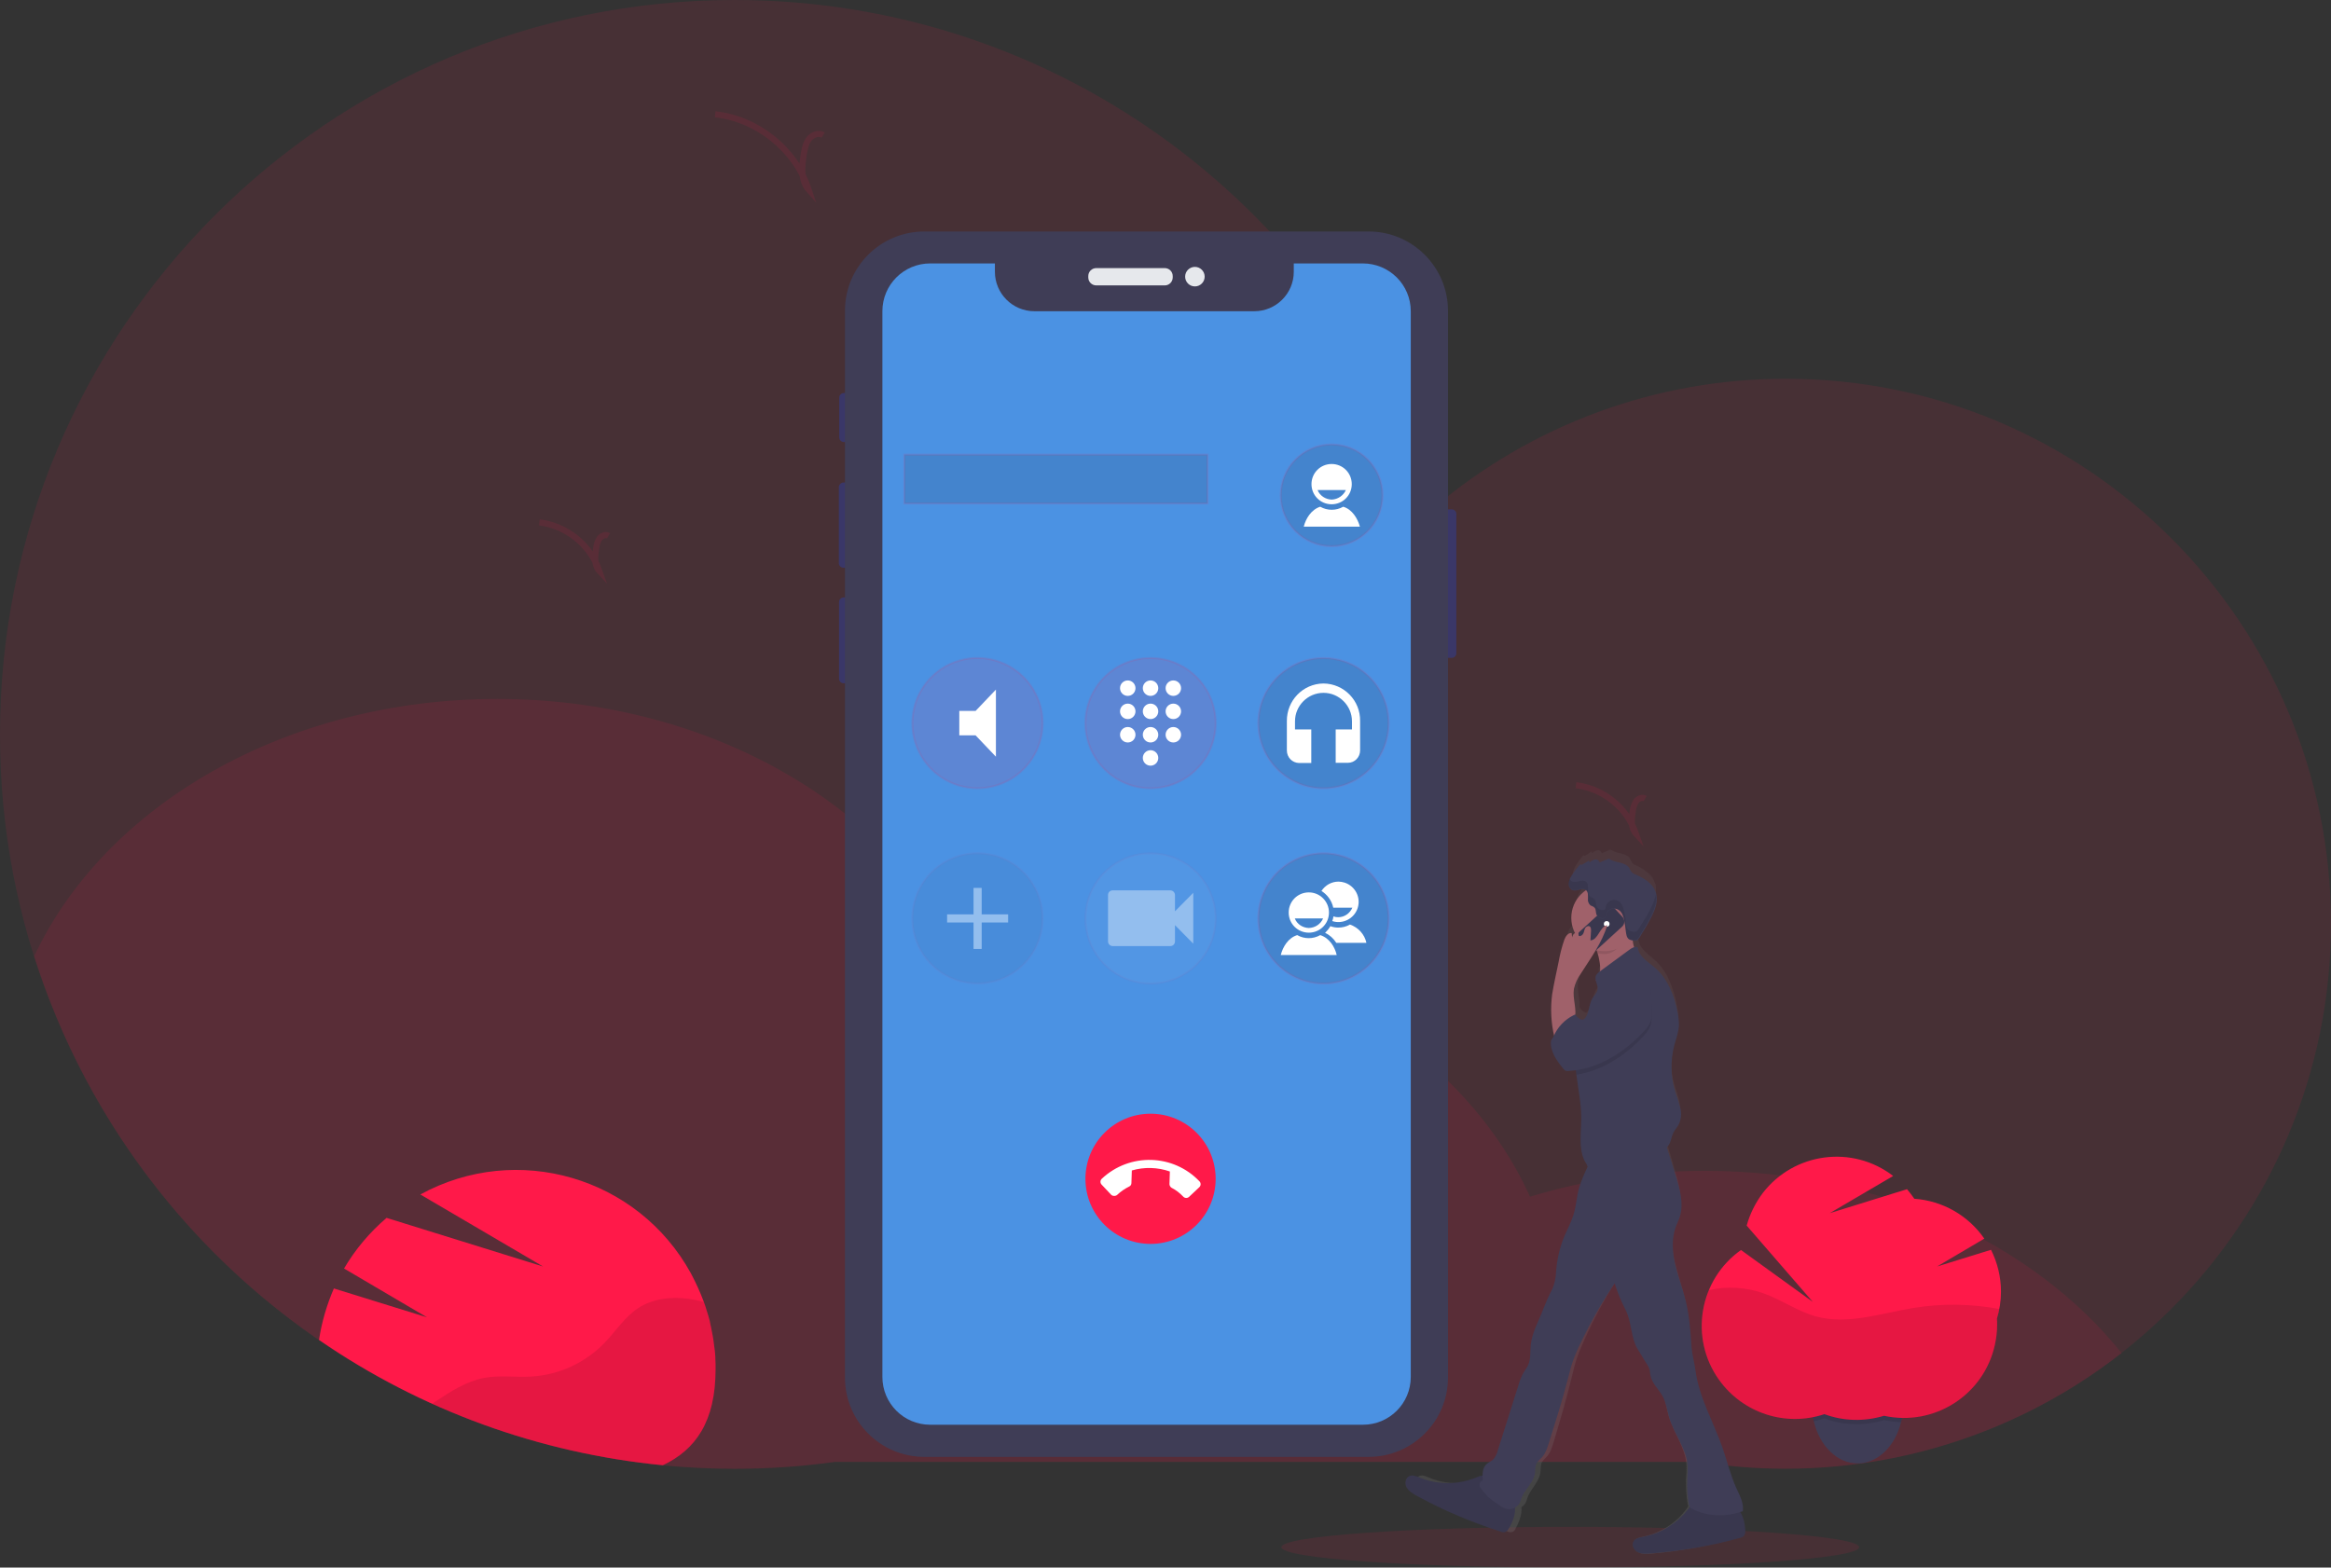 <?xml version="1.0" encoding="utf-8"?>
<!-- Generator: Adobe Illustrator 24.0.2, SVG Export Plug-In . SVG Version: 6.00 Build 0)  -->
<svg version="1.1" id="ec500484-8e35-4be5-8191-25e4427db5df"
	 xmlns="http://www.w3.org/2000/svg" xmlns:xlink="http://www.w3.org/1999/xlink" x="0px" y="0px" viewBox="0 0 1145.7 770.6"
	 style="enable-background:new 0 0 1145.7 770.6;" xml:space="preserve">
<rect x="0" y="0" width="1145.7" height="770.6" fill="#333333" stroke="none"/>
<style type="text/css">
	.st0{opacity:0.1;fill:#FF1949;enable-background:new    ;}
	.st1{fill:#FF1949;}
	.st2{opacity:0.1;enable-background:new    ;}
	.st3{fill:#3F3D56;}
	.st4{fill:#3A3768;}
	.st5{fill:#E6E8EC;}
	.st6{fill:#4B92E3;}
	.st7{opacity:0.1;stroke:#FF1949;stroke-miterlimit:10;enable-background:new    ;}
	.st8{opacity:0.1;fill:#FF1949;stroke:#FF1949;stroke-miterlimit:10;enable-background:new    ;}
	.st9{fill:#FFFFFF;}
	.st10{opacity:0.4;}
	.st11{opacity:0.1;fill:#FFFFFF;stroke:#FF1949;stroke-miterlimit:10;enable-background:new    ;}
	.st12{opacity:0.1;fill:none;stroke:#FF1949;stroke-width:3;stroke-miterlimit:10;enable-background:new    ;}
	.st13{fill:url(#SVGID_1_);}
	.st14{fill:#A0616A;}
</style>
<title>calling</title>
<ellipse class="st0" cx="771.8" cy="760.6" rx="142" ry="10"/>
<path class="st0" d="M1145.7,454.1c-0.1,148-120.2,268-268.2,267.9c-14.2,0-28.3-1.1-42.3-3.4H410.5c-16.4,2.3-32.9,3.4-49.5,3.4
	c-11.9,0-23.6-0.6-35.2-1.7C140.8,702.3-0.2,546.8,0,361C0,161.6,161.6,0,361,0c160.6,0,296.6,104.8,343.5,249.8
	c48.4-41.1,109.8-63.7,173.3-63.6C1025.8,186.2,1145.7,306.1,1145.7,454.1z"/>
<path class="st0" d="M1042.8,665.2c-58.8,45.9-134,65.2-207.6,53.5H410.5c-16.4,2.3-32.9,3.4-49.5,3.4c-11.9,0-23.6-0.6-35.2-1.7
	C182,706.2,60.5,607.8,16.8,470.1c34.6-73.9,123.4-126.5,227.6-126.5c101.5,0,188.5,49.9,224.8,120.9c17.9-3.3,36-4.9,54.2-4.9
	c105.2,0,194.8,53.7,228.6,128.7c28-8.5,57.1-12.8,86.4-12.7C924.1,575.6,999.6,611.3,1042.8,665.2z"/>
<path class="st1" d="M351.7,673.2c0,25.6-9.8,39.5-25.9,47.1c-60.6-5.9-118.8-27-169-61.6c1.3-8.7,3.8-17.2,7.3-25.3l45.8,14.2
	l-40.8-24c5.5-9.4,12.6-17.8,20.9-24.9l76.9,23.9l-60.3-35.4c47.5-26,107-8.6,133,38.8c2.4,4.5,4.5,9.1,6.3,13.9l0.2,0.6
	c0.2,0.5,0.3,0.9,0.5,1.4c0.5,1.6,1,3.2,1.5,4.8c0.2,0.6,0.3,1.2,0.5,1.8s0.3,1.1,0.4,1.7s0.2,1,0.3,1.5c0.1,0.3,0.1,0.6,0.2,0.9
	c0.1,0.5,0.2,1,0.3,1.5c0.1,0.7,0.3,1.4,0.4,2.1s0.3,1.5,0.4,2.2s0.2,1.6,0.3,2.4s0.2,1.5,0.3,2.2c0,0.2,0,0.5,0.1,0.7
	c0.1,0.6,0.1,1.3,0.2,1.9c0,0.1,0,0.2,0,0.3c0.1,0.8,0.1,1.6,0.1,2.4c0,0.8,0.1,1.6,0.1,2.3c0,0.1,0,0.2,0,0.2
	C351.7,671.6,351.7,672.4,351.7,673.2z"/>
<path class="st2" d="M351.7,673.2c0,25.6-9.8,39.5-25.9,47.1c-39.2-3.8-77.5-14-113.4-30.2l1.6-1.1c7.4-4.9,15.1-9.9,23.8-11.6
	c7.7-1.5,15.6-0.2,23.4-0.7c13.6-0.8,26.3-6.7,35.8-16.4c5.6-5.8,10-12.8,16.6-17.2c7.2-4.7,16.4-5.8,24.9-4.6
	c2.5,0.4,5,0.9,7.4,1.5l0.2,0.6c0.2,0.5,0.3,0.9,0.5,1.4c0.5,1.6,1,3.2,1.5,4.8c0.2,0.6,0.3,1.2,0.5,1.8s0.3,1.1,0.4,1.7
	s0.2,1,0.3,1.5c0.1,0.3,0.1,0.6,0.2,0.9c0.1,0.5,0.2,1,0.3,1.5c0.1,0.7,0.3,1.4,0.4,2.1s0.3,1.5,0.4,2.2s0.2,1.6,0.3,2.4
	s0.2,1.5,0.3,2.2c0,0.2,0,0.5,0.1,0.7c0.1,0.6,0.1,1.3,0.2,1.9c0,0.1,0,0.2,0,0.3c0.1,0.8,0.1,1.6,0.1,2.4c0,0.8,0.1,1.6,0.1,2.3
	c0,0.1,0,0.2,0,0.2C351.7,671.6,351.7,672.4,351.7,673.2z"/>
<path class="st3" d="M935.5,689.9c0,2.6-0.3,5.2-0.8,7.8c-0.1,0.5-0.2,1-0.3,1.4c-2.8,11.4-10.8,19.7-20.4,20.3c-0.3,0-0.6,0-1,0
	c-10.1,0-18.7-8.7-21.5-20.7c-0.1-0.3-0.2-0.6-0.2-1c-0.5-2.6-0.8-5.2-0.8-7.8c0-16.3,10.1-29.5,22.5-29.5S935.5,673.6,935.5,689.9z
	"/>
<path class="st2" d="M935.5,689.9c0,2.6-0.3,5.2-0.8,7.8c-0.1,0.5-0.2,1-0.3,1.4c-0.3,0-0.7,0-1,0c-2.5-0.1-4.9-0.5-7.4-1
	c-2.1,0.7-4.3,1.2-6.6,1.5c-1.7,0.3-3.4,0.4-5.1,0.5c-0.6,0-1.2,0-1.7,0c-2.1,0-4.1-0.1-6.2-0.4c-3.3-0.4-6.5-1.2-9.7-2.4
	c-1.7,0.6-3.5,1-5.2,1.4c-0.1-0.3-0.2-0.6-0.2-1c-0.5-2.6-0.8-5.2-0.8-7.8c0-16.3,10.1-29.5,22.5-29.5S935.5,673.6,935.5,689.9z"/>
<path class="st1" d="M983.5,635c0-7.2-1.7-14.2-4.9-20.6l-26.5,8.2l23.2-13.7c-7.9-11.4-20.5-18.6-34.4-19.6
	c-1.1-1.6-2.3-3.2-3.6-4.7l-38,11.8l31.2-18.3c-20-15.4-48.7-11.6-64.1,8.4c-3.6,4.8-6.3,10.2-7.9,16l32.5,37.5l-35.3-25.5
	c-20.6,14.6-25.5,43.2-10.8,63.8c11.7,16.4,32.7,23.3,51.8,16.9c9.4,3.5,19.7,3.7,29.3,0.8c24.7,5.4,49.1-10.2,54.5-34.9
	c0.7-3.2,1.1-6.5,1.1-9.8c0-1,0-2-0.1-3C982.8,644,983.5,639.5,983.5,635z"/>
<path class="st2" d="M982.7,643.5c-14-2.6-28.3-2.8-42.3-0.5c-15.9,2.6-32.1,8.4-47.7,4.2c-9.1-2.5-17-8.2-25.9-11.4
	c-8.6-3-17.9-3.6-26.8-1.6c-9.7,23.3,1.3,50.1,24.6,59.9c10.2,4.3,21.6,4.7,32.1,1.2c9.4,3.5,19.7,3.7,29.3,0.8
	c24.7,5.4,49.1-10.2,54.5-34.9c0.7-3.2,1.1-6.5,1.1-9.8c0-1,0-2-0.1-3C982,646.7,982.4,645.1,982.7,643.5z"/>
<path class="st4" d="M709.2,250.4h4.3c1.3,0,2.3,1,2.3,2.3v68.4c0,1.3-1,2.3-2.3,2.3h-4.3c-1.3,0-2.3-1-2.3-2.3v-68.4
	C707,251.4,708,250.4,709.2,250.4z"/>
<path class="st4" d="M414.8,193.2h0.4c1.3,0,2.3,1,2.3,2.3V215c0,1.3-1,2.3-2.3,2.3h-0.4c-1.3,0-2.3-1-2.3-2.3v-19.5
	C412.5,194.2,413.5,193.2,414.8,193.2z"/>
<path class="st4" d="M414.6,237.2h1c1.3,0,2.3,1,2.3,2.3v37.3c0,1.3-1,2.3-2.3,2.3h-1c-1.3,0-2.3-1-2.3-2.3v-37.3
	C412.3,238.3,413.4,237.2,414.6,237.2z"/>
<path class="st4" d="M414.7,293.7h0.7c1.3,0,2.3,1,2.3,2.3v37.6c0,1.3-1,2.3-2.3,2.3h-0.7c-1.3,0-2.3-1-2.3-2.3V296
	C412.4,294.7,413.4,293.7,414.7,293.7z"/>
<path class="st3" d="M454.3,113.8h218.4c21.5,0,39,17.5,39,39v524.4c0,21.5-17.5,39-39,39H454.3c-21.5,0-39-17.5-39-39V152.8
	C415.3,131.2,432.8,113.8,454.3,113.8z"/>
<path class="st5" d="M538.8,131.8h33.7c2.1,0,3.9,1.7,3.9,3.9v0.7c0,2.1-1.7,3.9-3.9,3.9h-33.7c-2.1,0-3.9-1.7-3.9-3.9v-0.7
	C534.9,133.5,536.7,131.8,538.8,131.8z"/>
<circle class="st5" cx="587.3" cy="136" r="4.8"/>
<path class="st6" d="M669.8,129.5h-33.9v4.1c0,10.7-8.7,19.4-19.4,19.4l0,0H508.4c-10.7,0-19.4-8.7-19.4-19.4c0,0,0,0,0,0v-4.1
	h-31.8c-13,0-23.5,10.5-23.5,23.5c0,0,0,0,0,0v523.9c0,13,10.5,23.5,23.5,23.5c0,0,0,0,0,0h212.7c13,0,23.5-10.5,23.5-23.5V153
	C693.4,140,682.9,129.5,669.8,129.5z"/>
<rect x="444.5" y="223.5" class="st7" width="149" height="24"/>
<ellipse transform="matrix(0.16 -0.987 0.987 0.16 52.678 772.855)" class="st8" cx="480.5" cy="355.5" rx="32" ry="32"/>
<path class="st9" d="M471.5,349.5v12h8l10,10.5V339l-10,10.5H471.5z"/>
<circle class="st8" cx="565.5" cy="355.5" r="32"/>
<path class="st9" d="M565.5,368.8c-2.1,0-3.8,1.7-3.8,3.8c0,2.1,1.7,3.8,3.8,3.8c2.1,0,3.8-1.7,3.8-3.8c0,0,0,0,0,0
	C569.3,370.5,567.6,368.8,565.5,368.8z M554.3,334.5c-2.1,0-3.8,1.7-3.8,3.8c0,2.1,1.7,3.8,3.8,3.8c2.1,0,3.8-1.7,3.8-3.8
	c0,0,0,0,0,0C558.1,336.2,556.4,334.5,554.3,334.5z M554.3,345.9c-2.1,0-3.8,1.7-3.8,3.8c0,2.1,1.7,3.8,3.8,3.8
	c2.1,0,3.8-1.7,3.8-3.8c0,0,0,0,0,0C558.1,347.6,556.4,345.9,554.3,345.9L554.3,345.9z M554.3,357.4c-2.1,0-3.8,1.7-3.8,3.8
	c0,2.1,1.7,3.8,3.8,3.8c2.1,0,3.8-1.7,3.8-3.8c0,0,0,0,0,0C558.1,359.1,556.4,357.4,554.3,357.4z M576.7,342.1
	c2.1,0,3.8-1.7,3.8-3.8c0-2.1-1.7-3.8-3.8-3.8c-2.1,0-3.8,1.7-3.8,3.8c0,0,0,0,0,0C572.9,340.4,574.6,342.1,576.7,342.1L576.7,342.1
	z M565.5,357.4c-2.1,0-3.8,1.7-3.8,3.8c0,2.1,1.7,3.8,3.8,3.8c2.1,0,3.8-1.7,3.8-3.8c0,0,0,0,0,0
	C569.3,359.1,567.6,357.4,565.5,357.4z M576.7,357.4c-2.1,0-3.8,1.7-3.8,3.8c0,2.1,1.7,3.8,3.8,3.8c2.1,0,3.8-1.7,3.8-3.8
	c0,0,0,0,0,0C580.5,359.1,578.8,357.4,576.7,357.4z M576.7,345.9c-2.1,0-3.8,1.7-3.8,3.8c0,2.1,1.7,3.8,3.8,3.8
	c2.1,0,3.8-1.7,3.8-3.8c0,0,0,0,0,0C580.5,347.6,578.8,345.9,576.7,345.9L576.7,345.9z M565.5,345.9c-2.1,0-3.8,1.7-3.8,3.8
	c0,2.1,1.7,3.8,3.8,3.8c2.1,0,3.8-1.7,3.8-3.8c0,0,0,0,0,0C569.3,347.6,567.6,345.9,565.5,345.9L565.5,345.9z M565.5,334.5
	c-2.1,0-3.8,1.7-3.8,3.8c0,2.1,1.7,3.8,3.8,3.8c2.1,0,3.8-1.7,3.8-3.8c0,0,0,0,0,0C569.3,336.2,567.6,334.5,565.5,334.5z"/>
<g class="st10">
	<ellipse transform="matrix(0.16 -0.987 0.987 0.16 -42.083 853.478)" class="st7" cx="480.5" cy="451.5" rx="32" ry="32"/>
	<path class="st9" d="M495.5,453.5h-13v13h-4v-13h-13v-4h13v-13h4v13h13V453.5z"/>
</g>
<circle class="st7" cx="650.5" cy="355.5" r="32"/>
<path class="st9" d="M650.5,336c-10.1,0.1-18.1,8.4-18,18.5c0,0,0,0,0,0v14.4c0,3.4,2.6,6.1,6,6.2c0,0,0,0,0,0h6v-16.5h-8v-4
	c0-7.7,6.3-14,14-14s14,6.3,14,14v4h-8V375h6c3.4,0,6-2.8,6-6.1c0,0,0,0,0,0v-14.4C668.7,344.4,660.6,336.1,650.5,336
	C650.5,336,650.5,336,650.5,336z"/>
<g class="st10">
	<circle class="st11" cx="565.5" cy="451.5" r="32"/>
	<path class="st9" d="M577.5,448v-8c0-1.3-1.1-2.3-2.3-2.3c0,0,0,0,0,0h-28.3c-1.3,0-2.3,1-2.3,2.3v22.8c0,1.3,1.1,2.3,2.3,2.3h28.3
		c1.3,0,2.3-1,2.3-2.3v-8l9,9.1v-25L577.5,448z"/>
</g>
<circle class="st7" cx="650.5" cy="451.5" r="32"/>
<path class="st9" d="M648.9,459.7c-3.5,2-7.8,2-11.3,0c-4.4,1.3-7.1,5.8-8.1,9.8h27.5C656.1,465.5,653.4,461.1,648.9,459.7z
	 M643.3,438.7c-5.5,0-9.9,4.4-9.9,9.9s4.4,9.9,9.9,9.9s9.9-4.4,9.9-9.9c0,0,0,0,0,0C653.2,443.2,648.8,438.7,643.3,438.7
	L643.3,438.7z M643.3,456.2c-3.1-0.1-5.8-1.9-6.9-4.7h13.9C649.1,454.3,646.4,456.1,643.3,456.2L643.3,456.2z"/>
<path class="st9" d="M656.8,463.5h14.8c-0.9-4.2-4-7.6-8.1-9c-1.7,1-3.7,1.5-5.7,1.5c-1.3,0-2.6-0.2-3.9-0.7
	c-0.7,1.2-1.6,2.3-2.6,3.3C653.5,459.6,655.4,461.3,656.8,463.5z M655.3,446.2h9.4c-1.2,2.8-3.9,4.7-6.9,4.7c-0.8,0-1.6-0.1-2.4-0.4
	c-0.1,0.8-0.3,1.6-0.6,2.3c5.2,1.7,10.8-1.2,12.5-6.4c1.7-5.2-1.2-10.8-6.4-12.5c-1-0.3-2-0.5-3-0.5c-3.4,0-6.5,1.7-8.4,4.6
	C652.4,439.8,654.6,442.8,655.3,446.2L655.3,446.2z"/>
<circle class="st1" cx="565.5" cy="579.5" r="32"/>
<path class="st9" d="M549.1,587.4c1.8-1.7,3.7-3,5.9-4.1c0.7-0.3,1.1-1,1.1-1.7l0.2-6.2c6.1-1.8,12.7-1.6,18.7,0.5l-0.2,6.2
	c0,0.7,0.4,1.4,1,1.8c2.2,1.1,4.1,2.6,5.8,4.4c0.8,0.8,2,0.8,2.8,0.1c0,0,0,0,0,0l5.1-4.8c0.8-0.8,0.8-2,0.1-2.8
	c-12.9-13.6-34.4-14.2-48.1-1.3c0,0,0,0,0,0c-0.8,0.8-0.8,2-0.1,2.8c0,0,0,0,0,0l4.8,5.1C547,588.1,548.3,588.1,549.1,587.4
	C549.1,587.4,549.1,587.4,549.1,587.4L549.1,587.4z"/>
<circle class="st7" cx="654.5" cy="243.5" r="25"/>
<path class="st9" d="M660.2,249.1c-3.5,2-7.8,2-11.3,0c-4.4,1.4-7.1,5.8-8.1,9.8h27.6C667.3,254.9,664.6,250.4,660.2,249.1z
	 M654.5,228.1c-5.5,0-9.9,4.4-9.9,9.9c0,5.5,4.4,9.9,9.9,9.9s9.9-4.4,9.9-9.9c0,0,0,0,0,0C664.4,232.5,660,228.1,654.5,228.1z
	 M654.5,245.6c-3-0.1-5.8-1.9-6.9-4.7h13.9C660.3,243.6,657.6,245.5,654.5,245.6L654.5,245.6z"/>
<path class="st12" d="M404.6,66.4c-2.3-1.4-5.5-0.1-7.1,2.1s-2,5-2.5,7.6c-0.9,5.9-1.5,12.7,2.5,17.2c-6.5-19.8-25.3-34.9-46-37.1"
	/>
<path class="st12" d="M808.6,392.6c-1.5-0.9-3.5,0-4.5,1.4c-0.9,1.5-1.5,3.2-1.6,4.9c-0.6,3.8-1,8.2,1.6,11
	c-4.5-12.9-15.9-22.2-29.5-23.9"/>
<path class="st12" d="M299.1,263.4c-1.5-0.9-3.5,0-4.5,1.4c-0.9,1.5-1.5,3.2-1.6,4.9c-0.6,3.8-1,8.2,1.6,11
	c-4.5-12.9-16-22.2-29.5-23.9"/>
<linearGradient id="SVGID_1_" gradientUnits="userSpaceOnUse" x1="1270.47" y1="-56.456" x2="1270.47" y2="289.844" gradientTransform="matrix(-1 0 0 -1 2046.85 707.29)">
	<stop  offset="0" style="stop-color:#808080;stop-opacity:0.25"/>
	<stop  offset="0.54" style="stop-color:#808080;stop-opacity:0.12"/>
	<stop  offset="1" style="stop-color:#808080;stop-opacity:0.1"/>
</linearGradient>
<path class="st13" d="M696.8,731c1,1.9,2.9,3,4.7,4.1c12.6,7.2,25.8,13.2,39.6,17.8c1.3,0.7,2.9,0.3,3.6-1c0.1-0.2,0.2-0.3,0.2-0.5
	c1.6-2.7,3.3-7,2.9-10.5c1.3-0.8,2.2-2,2.6-3.5c0.5-1.8,1.4-3.5,2.4-5c1.9-2.8,4.1-5.7,4.4-9.1c0-1.2,0.1-2.4,0.3-3.6
	c0.5-1.6,1.9-2.6,3-3.9c1.7-2,2.4-4.6,3.2-7.1c3.1-10.4,6.2-20.9,8.8-31.5c0.8-3.4,1.6-6.9,2.8-10.2c1-2.9,2.3-5.7,3.5-8.5
	c4.5-10.1,9.8-19.9,15.8-29.3c0.9,3.1,2.1,6.2,3.4,9.2c0.7,1.5,1.4,3.1,2.1,4.6c2.6,5.8,2.1,13.3,5.3,18.8c1.3,2.3,2.6,4.5,3.9,6.8
	c0.7,1.1,1.3,2.3,1.7,3.6c0.2,0.9,0.2,1.8,0.4,2.7c0.7,4,3.9,6.8,5.7,10.4c1.7,3.3,2,7,3,10.6c2.4,8.3,8.2,15.5,8.8,24.2
	c0.1,2.3,0,4.7-0.2,7c-0.1,4.1,0.1,8.2,0.8,12.2c0.1,0.4,0.2,0.8,0.3,1.2c-5.1,7.6-13,13-22,14.9c-1.7,0.3-3.7,0.7-4.5,2.3
	c-1.1,1.9,0.1,4.4,2,5.4s4,0.9,6,0.7c14.3-1.2,28.5-3.8,42.4-7.8c0.7-0.1,1.3-0.5,1.8-1c0.5-0.7,0.7-1.6,0.6-2.5
	c0-3.2-0.8-6.4-2.2-9.3l1-0.3c0.6-4-1.5-7.9-3.1-11.6c-2.8-6.5-4.3-13.5-6.5-20.2c-4.2-13-11.1-25.1-12.7-38.7
	c-0.5-3.7-1.6-7.5-1.8-11.3c-0.5-7.7-1-15.4-2.7-22.8c-1.4-6.1-3.6-12-5-18.2s-1.8-12.7,0.2-18.7c0.6-1.7,1.4-3.3,1.9-5
	c2-6.6,0.1-13.8-1.8-20.4c-0.6-2.1-1.2-4.2-1.8-6.3c-0.8-2.8-1.6-5.5-2.5-8.2c0.1-0.1,0.2-0.2,0.3-0.3c1.8-2,1.7-5.1,3-7.5
	c0.6-1.2,1.6-2.2,2.2-3.4c1.2-2.6,1.6-5.5,0.9-8.3c-0.5-2.8-1.6-5.5-2.4-8.2c-2.2-7.5-2.3-15.4-0.5-23c0.8-3.2,2-6.4,2.2-9.7
	c0.1-2.2-0.1-4.5-0.6-6.6c-1.5-8.4-4.6-16.9-10.8-22.5c-3.3-3-7.7-5.6-8.1-10.2c-0.5-0.2-1.1-0.2-1.7-0.1c-0.3-1-0.5-2.1-0.6-3.2h0
	c0.3,0,0.6,0,0.9,0c0.3,0,0.5-0.1,0.7-0.2c0.1-0.1,0.2-0.2,0.4-0.3c0.4-0.4,0.7-0.8,1-1.3c0.4-0.7,0.8-1.4,1.1-1.9s0.8-1.3,1.2-2
	c1.2-2,2.3-4,3.3-6.1v-0.1c0.1-0.2,0.2-0.4,0.3-0.6l0.1-0.3l0.2-0.4c0-0.1,0.1-0.2,0.1-0.3s0.1-0.3,0.2-0.4l0.1-0.3
	c0-0.1,0.1-0.2,0.1-0.4c0-0.1,0.1-0.2,0.1-0.3c0-0.1,0.1-0.2,0.1-0.4s0.1-0.2,0.1-0.4s0.1-0.2,0.1-0.4l0.1-0.4
	c0-0.1,0.1-0.2,0.1-0.4l0.1-0.4l0.1-0.4l0.1-0.4c0-0.1,0-0.2,0.1-0.3s0-0.3,0.1-0.4s0-0.2,0-0.3l0.1-0.4v-0.3c0-0.1,0-0.3,0-0.4
	s0-0.2,0-0.3s0-0.3,0-0.4v-0.2c0-0.1,0-0.3,0-0.4s0-0.2,0-0.3s0-0.3,0-0.4s0-0.2,0-0.3c0-0.4-0.1-0.8-0.2-1.2
	c-0.7-2.3-2-4.4-3.9-5.9c-1.8-1.5-3.8-2.7-6-3.6c-0.5-0.2-1-0.5-1.4-0.9c-0.5-0.7-0.9-1.5-1.2-2.2c-0.9-1.5-2.6-2.2-4.3-2.6
	s-3.4-0.7-4.8-1.7c-0.1-0.1-0.3-0.2-0.4-0.2c-0.2,0-0.4,0-0.6,0.1l-3.9,1.7c-0.2-1-1.1-1.7-2.1-1.5c0,0,0,0,0,0
	c-0.9,0.2-1.8,0.7-2.5,1.4c-0.2-0.2-0.3-0.6-0.2-0.9l-3,2c-0.4,0.2-1,0.3-1-0.2c-1.7,1.8-3.1,3.8-4.3,6c-0.4,0.7-0.7,1.4-0.9,2.1
	l0,0c0,0.1-0.1,0.3-0.1,0.5c0,0,0,0.1,0,0.1c0,0.1-0.1,0.3-0.1,0.4c0,0,0,0.1,0,0.1c0,0.2,0,0.4,0,0.5l0,0c0,0.2,0,0.4,0,0.6
	c0.1,1.1,0.7,2.1,1.7,2.7c0.4,0.1,0.8,0.2,1.2,0.2c0.9-0.1,1.7-0.3,2.5-0.5c0.3-0.1,0.5-0.1,0.8-0.1c0.1,0,0.3,0,0.4,0
	c0.5,0,1,0.2,1.4,0.5l0.1,0.1c-4.4,3.2-7,8.3-7,13.8c0,2.6,0.6,5.3,1.8,7.6c-0.8,0.5-1.3,1.3-1.3,2.3c-0.3-0.8-0.4-1.6-0.4-2.4
	c-1.6-0.3-2.8,1.6-3.4,3.2c-1.2,3.7-2.2,7.5-2.8,11.4c-0.5,2.6-1,5.1-1.5,7.7s-1,5.3-1.4,8c-0.9,6.9-0.6,14,0.9,20.8
	c-0.1,0.2-0.2,0.5-0.3,0.7c-0.3,0.8-1.2,1.5-1.3,2.3c-0.5,5.1,2.7,9.7,5.7,13.7c0.2,0.4,0.6,0.8,1,1c0.4,0.2,0.9,0.2,1.4,0.2
	c1.2-0.1,2.4-0.2,3.6-0.4c0.1,0.7,0.2,1.3,0.2,2c0.9,7.2,2.3,14.4,2.3,21.6s-1.4,14.6,1.4,21c0.5,1.1,1.3,2,1.4,3.1h0.2
	c-1.7,3.5-3.1,7-4.1,10.7c-1.1,4.3-1.3,8.9-2.6,13.2c-1,3.7-2.8,7-4.2,10.6c-2.3,5.8-3.6,11.9-4,18.1c0,2.9-0.6,5.7-1.7,8.3
	c-1.6,3.2-3,6.4-4.2,9.8c-2,5.9-5.4,11.6-6,17.9c-0.3,3.6,0.2,7.4-1.3,10.6c-0.6,1.3-1.4,2.3-2.1,3.5c-1,1.9-1.8,3.9-2.3,6
	l-9.9,32.8c-0.4,1.8-1.2,3.5-2.4,4.9c-0.9,0.9-2.1,1.4-3,2.3c-1.4,1.4-1.8,3.5-1.8,5.6c-1.1,0.2-2.1,0.5-3.1,1
	c-8.5,3.6-18,3.6-26.5,0c-1.6-0.7-3.4-1.5-5-0.7C696.1,726.3,695.8,729.1,696.8,731z M775.7,482.3c0.6-2.7,1.7-5.3,3.3-7.6
	c2.2-3.7,4.6-7.3,6.7-11.1l0.6-0.6c0.2,0.5,0.3,1,0.5,1.5c0.4,1.3,0.7,2.6,0.9,3.9c0.3,1.6,0.4,3.3,0.3,5l-0.1,0.1
	c-0.8,0.5-1.5,1.2-1.9,2.1c-0.3,0.9-0.3,1.8,0,2.6l-0.1,0.1l0.1-0.1c0.3,1.4,1,2.8,0.8,4.2c-0.2,1.7-1.6,2.9-2.4,4.4
	c-2,3.5-1.4,8.8-4.7,10.9l-0.1,0.1l0,0c-1.4-0.3-2.6-1.3-3.2-2.7l0,0C776.6,490.9,775,486.6,775.7,482.3z"/>
<path class="st3" d="M857.8,752.5c0.1,0.9-0.1,1.7-0.6,2.5c-0.5,0.5-1.2,0.9-1.9,1c-14.4,4-29.2,6.5-44.1,7.7
	c-2.1,0.2-4.4,0.3-6.3-0.7s-3.2-3.5-2-5.3c0.9-1.5,3-1.9,4.7-2.2c9.4-1.8,17.7-7.2,23.2-15c0.7-1.1,1.5-2.1,2.5-2.9
	c1.9-1.3,4.5-1,6.7-0.5c4,0.8,9.3,1.8,12.9,3.8S857.7,748.7,857.8,752.5z"/>
<path class="st2" d="M857.8,752.5c0.1,0.9-0.1,1.7-0.6,2.5c-0.5,0.5-1.2,0.9-1.9,1c-14.4,4-29.2,6.5-44.1,7.7
	c-2.1,0.2-4.4,0.3-6.3-0.7s-3.2-3.5-2-5.3c0.9-1.5,3-1.9,4.7-2.2c9.4-1.8,17.7-7.2,23.2-15c0.7-1.1,1.5-2.1,2.5-2.9
	c1.9-1.3,4.5-1,6.7-0.5c4,0.8,9.3,1.8,12.9,3.8S857.7,748.7,857.8,752.5z"/>
<path class="st3" d="M741.5,751.5c-0.4,0.8-1.1,1.4-1.9,1.7c-0.7,0.1-1.5,0-2.1-0.3c-14.3-4.6-28.1-10.4-41.2-17.6
	c-1.9-1-3.8-2.2-4.9-4s-0.7-4.7,1.2-5.6c1.6-0.8,3.5,0,5.2,0.7c8.9,3.6,18.7,3.6,27.6,0c1.2-0.6,2.4-0.9,3.7-1.1
	c2.3,0,4.3,1.6,6,3.2c2.9,2.9,6.8,6.6,8.8,10.2S743.6,748.3,741.5,751.5z"/>
<path class="st2" d="M741.5,751.5c-0.4,0.8-1.1,1.4-1.9,1.7c-0.7,0.1-1.5,0-2.1-0.3c-14.3-4.6-28.1-10.4-41.2-17.6
	c-1.9-1-3.8-2.2-4.9-4s-0.7-4.7,1.2-5.6c1.6-0.8,3.5,0,5.2,0.7c8.9,3.6,18.7,3.6,27.6,0c1.2-0.6,2.4-0.9,3.7-1.1
	c2.3,0,4.3,1.6,6,3.2c2.9,2.9,6.8,6.6,8.8,10.2S743.6,748.3,741.5,751.5z"/>
<path class="st3" d="M817.8,560c1.5,4,2.7,8,4,12l1.9,6.2c2,6.5,4,13.6,1.9,20.1c-0.5,1.7-1.4,3.3-2,5c-2.1,5.9-1.6,12.4-0.2,18.4
	s3.7,11.9,5.2,18c1.8,7.4,2.3,15,2.8,22.5c0.3,3.7,1.4,7.5,1.9,11.2c1.7,13.4,8.8,25.4,13.3,38.2c2.3,6.6,3.9,13.5,6.8,19.9
	c1.7,3.7,3.8,7.5,3.2,11.4c-8.1,2.9-17.1,2.8-24.8-1.1c-1-0.4-1.7-1.3-1.7-2.3c-0.7-4-1-8-0.8-12c0.2-2.3,0.2-4.6,0.2-6.9
	c-0.6-8.5-6.7-15.6-9.1-23.8c-1-3.5-1.5-7.2-3.2-10.4c-1.9-3.5-5.3-6.3-6-10.3c-0.2-0.9-0.2-1.8-0.4-2.7c-0.4-1.3-1-2.4-1.8-3.5
	l-4.1-6.7c-3.3-5.4-2.9-12.8-5.6-18.6c-0.7-1.5-1.5-3-2.2-4.6c-1.4-3-2.5-6-3.5-9.1c-6.2,9.2-11.7,18.9-16.5,28.9
	c-1.4,2.7-2.6,5.5-3.7,8.4c-1.2,3.3-2,6.7-2.9,10.1c-2.7,10.5-6,20.7-9.2,31c-0.8,2.5-1.6,5-3.3,7c-1.1,1.2-2.6,2.3-3.1,3.8
	c-0.3,1.2-0.4,2.4-0.4,3.6c-0.3,3.4-2.7,6.2-4.6,9c-1.1,1.5-2,3.2-2.5,5c-0.9,3.1-4.1,4.9-7.2,4c-0.3-0.1-0.5-0.2-0.8-0.3h-0.1
	c-0.8-0.4-1.6-0.8-2.3-1.4c-1.9-1.2-3.7-2.5-5.4-4c-1.5-1.4-2.8-3-4-4.7c-0.7-1-0.5-2.5,0.6-3.2c0.2-0.1,0.4-0.2,0.6-0.3l0,0
	c-0.2-2.8-0.3-6,1.7-7.9c0.9-0.9,2.2-1.4,3.2-2.2c1.2-1.3,2.1-3,2.5-4.8c3.4-10.7,6.8-21.5,10.2-32.2c0.6-2.1,1.4-4.1,2.4-5.9
	c0.7-1.2,1.6-2.3,2.2-3.5c1.5-3.2,1-6.9,1.4-10.4c0.7-6.2,4.1-11.8,6.2-17.6c1.3-3.3,2.7-6.5,4.4-9.7c1.1-2.6,1.7-5.4,1.8-8.2
	c0.4-6.1,1.8-12.2,4.2-17.9c1.5-3.5,3.3-6.8,4.4-10.4c1.3-4.2,1.5-8.7,2.7-13c1.1-3.7,2.6-7.2,4.3-10.6c1.5-3,2.9-6.1,5.3-8.4
	c3.9-3.8,9.7-5.1,15.2-5.2S812.3,560.6,817.8,560z"/>
<path class="st14" d="M784.2,482.2c7-4.2,14-8.5,20.9-12.9c-1.6-2.2-2.6-4.9-2.6-7.7c0-0.1,0-0.2,0-0.3c-0.1-2.7,0.9-5-2.5-4.7
	c-3.3,0.4-6.5,1.1-9.6,2c-0.9,0.2-8.7,3.1-9,2.8c1.7,2.1,3,4.5,3.8,7.1c0.4,1.3,0.7,2.5,0.9,3.8
	C786.8,475.8,786.8,479.8,784.2,482.2z"/>
<path class="st3" d="M774.8,528.3c0.9,7.1,2.4,14.2,2.4,21.3s-1.4,14.4,1.5,20.8c0.5,1.1,1.4,1.9,1.5,3.1c4,0.7,7.9-1.2,11.7-2.5
	c3.5-1.2,7.1-2,10.8-2.4c3-0.3,6.1-0.3,9.1-0.9c3-0.5,5.7-1.9,7.8-4c1.8-2,1.8-5,3.1-7.3c0.7-1.2,1.6-2.2,2.3-3.4
	c1.3-2.5,1.6-5.5,0.9-8.2c-0.7-2.7-1.5-5.4-2.5-8.1c-2.3-7.4-2.4-15.2-0.5-22.7c0.8-3.2,2.1-6.3,2.3-9.6c0.1-2.2-0.2-4.4-0.6-6.5
	c-1.6-8.3-4.8-16.7-11.2-22.2c-3.4-2.9-8.1-5.6-8.4-10c-1.5-0.6-3.1,0.4-4.3,1.3l-14.3,10.5c-0.8,0.5-1.5,1.2-2,2.1
	c-0.9,2.1,1.2,4.5,0.8,6.8c-0.2,1.7-1.7,2.9-2.5,4.3c-2.1,3.4-1.4,8.7-4.8,10.8c-0.3,0.6-0.6,1.3-0.9,2c-1.2,3.5-2,7.1-2.5,10.8
	C773.9,518.9,774,523.6,774.8,528.3z"/>
<path class="st2" d="M781.4,461.5c1.7,2.1,3,4.5,3.8,7.1c1.1,0.3,2.3,0.4,3.5,0.4c5.8,0,9.7-6.7,12.6-11.3c-0.1-2.7,2.1-1.3-1.3-1
	c-3.3,0.4-6.5,1.1-9.6,2C789.5,458.9,781.7,461.8,781.4,461.5z"/>
<circle class="st14" cx="788.7" cy="451.2" r="16.4"/>
<path class="st3" d="M779.9,466.9l-3.8-4.1c-1.2-1.4-1.1-3.5,0.2-4.7l12.7-11.6c1.4-1.2,3.5-1.1,4.7,0.2l3.8,4.1
	c1.2,1.4,1.1,3.5-0.2,4.7l-12.7,11.6C783.3,468.4,781.2,468.3,779.9,466.9z"/>
<path class="st2" d="M779.9,466.9l-3.8-4.1c-1.2-1.4-1.1-3.5,0.2-4.7l12.7-11.6c1.4-1.2,3.5-1.1,4.7,0.2l3.8,4.1
	c1.2,1.4,1.1,3.5-0.2,4.7l-12.7,11.6C783.3,468.4,781.2,468.3,779.9,466.9z"/>
<circle class="st9" cx="789.7" cy="454.2" r="1.4"/>
<path class="st2" d="M774.8,528.3c12.6-1.9,24.1-9.4,32.8-18.8c1.6-1.5,2.9-3.4,3.7-5.5c0.4-1.8,0.6-3.6,0.5-5.4l-0.2-7.2
	c-0.1-3.2-0.2-6.4-1.8-9.2s-4.9-4.8-7.9-3.6c-7.7,3-12.8,9.9-17.2,16.9c-1.3,2.2-2.6,4.3-4.1,6.3c-0.8,1-1.8,1.9-3,1.8
	c-0.3,0-0.5-0.1-0.8-0.2c-1.2,3.5-2,7.1-2.5,10.8C773.9,518.8,774,523.6,774.8,528.3z"/>
<path class="st14" d="M773.6,486.1c0.6-2.7,1.8-5.3,3.4-7.5c4.9-7.7,10.4-15.1,13-23.8c-3.8,0.7-4.4,7.3-8.3,7.5l0.3-4.7
	c0-0.8,0-1.8-0.7-2.2s-1.8,0.1-2.2,0.9s-0.5,1.8-0.9,2.6s-1.3,1.5-2.2,1.2l-0.3-1.6c-1.3-0.3-2.6,0.6-2.8,1.9c0,0.2-0.1,0.4,0,0.6
	c-0.3-0.8-0.4-1.5-0.4-2.3c-1.7-0.3-3,1.6-3.6,3.2c-1.3,3.7-2.2,7.4-2.9,11.3l-1.6,7.6c-0.5,2.6-1.1,5.3-1.5,7.9
	c-0.9,7-0.6,14.2,1.1,21.1c2.1-1.2,4.1-2.4,6.1-3.8c1.5-1.3,3.2-2.7,3.8-4.7C775.3,496.2,772.8,491.1,773.6,486.1z"/>
<path class="st3" d="M801.9,476.4c2.9-1.2,6.3,0.8,7.9,3.6s1.7,6,1.8,9.2l0.2,7.2c0.2,1.8,0,3.6-0.4,5.4c-0.8,2.1-2.1,4-3.7,5.5
	c-9.7,10.4-22.7,18.5-36.9,19.2c-0.5,0.1-1,0-1.5-0.2c-0.4-0.3-0.7-0.6-1-1c-3.2-3.9-6.5-8.5-6-13.5c0.1-0.8,1-1.5,1.3-2.3
	c1.9-4.5,5.4-8.2,9.8-10.4l0.9-0.4c0.7,1.3,1.9,2.3,3.4,2.6c1.2,0.1,2.2-0.8,3-1.8c1.5-2,2.9-4.2,4.1-6.4
	C789.2,486.3,794.2,479.5,801.9,476.4z"/>
<path class="st3" d="M800.9,461.9c-1.4-0.7-1.6-2.6-1.8-4.1c-0.2-1.8-0.4-3.6-0.8-5.4c-0.4-2-1.1-4.1-2.8-5.1
	c-1.9-1.2-4.5-0.6-5.7,1.3c-0.3,0.5-0.5,1.1-0.6,1.7c0,0.3-0.1,0.7-0.3,0.9c-0.1,0.1-0.3,0.2-0.5,0.3c-1.6,0.4-3.3-0.6-3.8-2.1
	c-0.3-1-0.1-2.3-0.8-3.1s-1.5-0.8-2.2-1.3c-0.8-0.8-1.3-2-1.1-3.2c0-1.5,0.2-3.3-1-4.2c-1.8-1.4-4.5,0.8-6.7,0
	c-1.2-0.6-1.9-1.9-1.8-3.2c0.1-1.3,0.6-2.6,1.3-3.7c1.3-2.1,2.8-4.1,4.5-5.9c0,0.4,0.7,0.4,1.1,0.1l3.2-1.9c-0.1,0.3,0,0.7,0.3,0.9
	c0.7-0.7,1.6-1.2,2.6-1.4c1-0.2,2,0.5,2.2,1.5l4-1.7c0.3-0.2,0.8-0.2,1.1,0.1c1.4,1,3.3,1.3,5,1.7s3.5,1.1,4.5,2.6
	c0.3,0.8,0.7,1.5,1.3,2.2c0.4,0.4,1,0.7,1.5,0.9c2.3,0.9,4.4,2.1,6.3,3.5c1.9,1.5,3.4,3.5,4.1,5.9c1.1,3.9-0.5,8-2.3,11.6
	c-1.4,2.7-2.9,5.4-4.6,8c-0.6,1-1.5,2.9-2.5,3.5C803.2,462.5,802,462.4,800.9,461.9z"/>
<path class="st2" d="M772.8,433.4c2.1,0.8,4.8-1.4,6.7,0c1.2,0.9,1,2.7,1,4.2c-0.1,1.2,0.3,2.4,1.1,3.2c0.7,0.5,1.7,0.7,2.2,1.3
	s0.5,2.1,0.8,3.1c0.5,1.6,2.2,2.5,3.8,2.1c0.2,0,0.3-0.1,0.5-0.3c0.2-0.3,0.3-0.6,0.3-0.9c0.2-2.3,2.3-3.9,4.6-3.7
	c0.6,0.1,1.2,0.3,1.7,0.6c1.7,1.1,2.4,3.2,2.8,5.1c0.4,1.8,0.7,3.6,0.8,5.4c0.1,1.6,0.4,3.4,1.8,4.1c1.1,0.5,2.3,0.6,3.4,0.3
	c1-0.6,1.9-2.5,2.5-3.5c1.7-2.6,3.3-5.2,4.6-8c1.1-2.1,2-4.4,2.5-6.8c0.7,3.7-0.8,7.5-2.5,10.9c-1.4,2.7-2.9,5.4-4.6,8
	c-0.6,1-1.5,2.9-2.5,3.5c-1.1,0.3-2.4,0.2-3.4-0.3c-1.4-0.7-1.6-2.6-1.8-4.1c-0.2-1.8-0.4-3.6-0.8-5.4c-0.4-2-1.1-4.1-2.8-5.1
	c-1.9-1.2-4.5-0.6-5.7,1.3c-0.3,0.5-0.5,1.1-0.6,1.7c0,0.3-0.1,0.7-0.3,0.9c-0.1,0.1-0.3,0.2-0.5,0.3c-1.6,0.4-3.3-0.6-3.8-2.1
	c-0.3-1-0.1-2.3-0.8-3.1s-1.5-0.8-2.2-1.3c-0.8-0.8-1.3-2-1.1-3.2c0-1.5,0.2-3.3-1-4.2c-1.8-1.4-4.5,0.8-6.7,0
	c-1.2-0.6-1.9-1.9-1.8-3.2c0-0.7,0.2-1.4,0.5-2.1C771.8,432.7,772.3,433.2,772.8,433.4z"/>
</svg>
